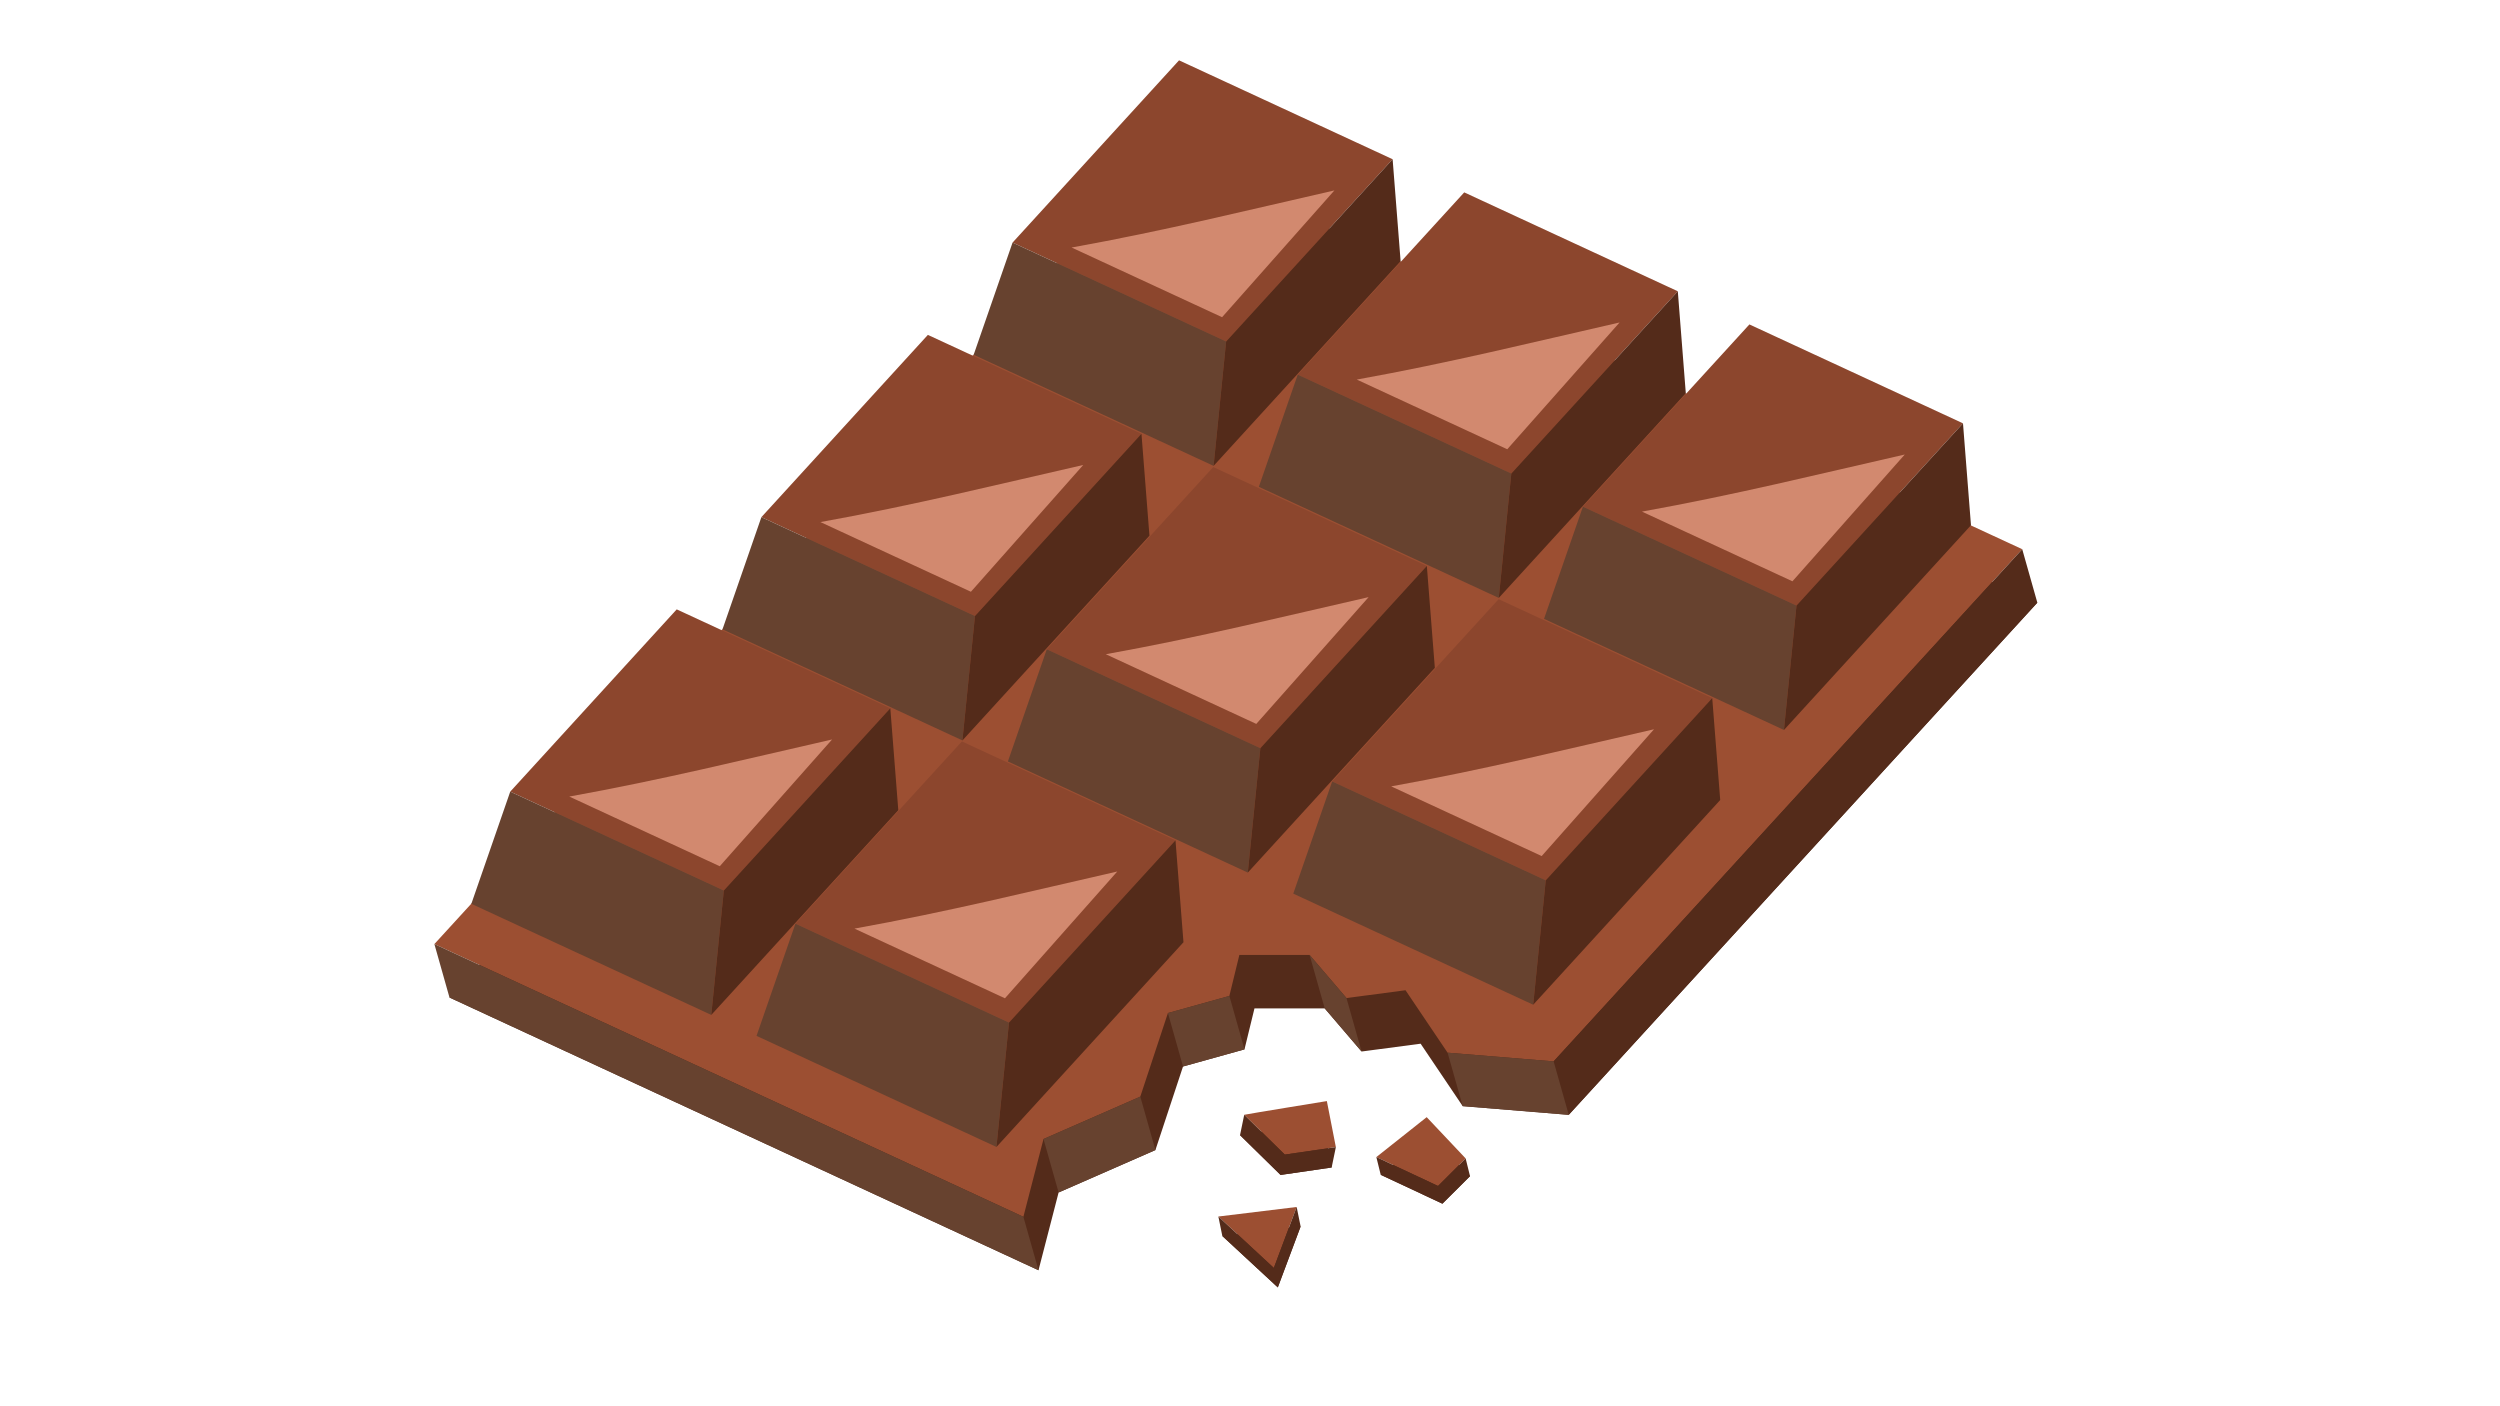 ﻿<?xml version="1.0" encoding="UTF-8" standalone="no"?>
<!-- Created with Inkscape (http://www.inkscape.org/) -->

<svg
   xmlns:dc="http://purl.org/dc/elements/1.1/"
   xmlns:cc="http://creativecommons.org/ns#"
   xmlns:rdf="http://www.w3.org/1999/02/22-rdf-syntax-ns#"
   xmlns:svg="http://www.w3.org/2000/svg"
   xmlns="http://www.w3.org/2000/svg"
   xmlns:sodipodi="http://sodipodi.sourceforge.net/DTD/sodipodi-0.dtd"
   xmlns:inkscape="http://www.inkscape.org/namespaces/inkscape"
   width="3840"
   height="2160"
   viewBox="0 0 1016 571.5"
   version="1.1"
   id="svg8"
   inkscape:version="0.92.3 (2405546, 2018-03-11)"
   sodipodi:docname="chocolate.svg"
   inkscape:export-filename="C:\Users\Sam\Desktop\draw\chocolate.png"
   inkscape:export-xdpi="96"
   inkscape:export-ydpi="96">
  <defs
     id="defs2" />
  <sodipodi:namedview
     id="base"
     pagecolor="#ffffff"
     bordercolor="#666666"
     borderopacity="1.0"
     inkscape:pageopacity="0.0"
     inkscape:pageshadow="2"
     inkscape:zoom="0.168122"
     inkscape:cx="1914.2339"
     inkscape:cy="1142.3434"
     inkscape:document-units="mm"
     inkscape:current-layer="g4384"
     showgrid="false"
     inkscape:window-width="1366"
     inkscape:window-height="705"
     inkscape:window-x="-8"
     inkscape:window-y="-8"
     inkscape:window-maximized="1"
     units="px"
     showguides="true"
     inkscape:guide-bbox="true" />
  <g
     inkscape:label="圖層 1"
     inkscape:groupmode="layer"
     id="layer1"
     transform="translate(0,274.5)">
    <g
       id="g4384"
       transform="rotate(7.106,500.375,-62.843)">
      <g
         id="g4534"
         transform="matrix(1.726,0,0,1.726,98.025,115.613)">
        <path
           id="path4386"
           d="M 210.91,-175.866 64.342,30.761 l 145.565,46.566 2.434,-18.759 21.383,-12.73 4.018,-20.33 13.859,-5.789 1.141,-9.858 16.41,-2.053 9.871,9 13.568,-3.546 11.651,13.366 25.026,-1.057 94.57,-133.321 z"
           style="opacity:1;fill:#542b1a;fill-opacity:1;stroke:none;stroke-width:0.28"
           inkscape:connector-curvature="0" />
        <path
           inkscape:connector-curvature="0"
           style="opacity:1;fill:#9c4f32;fill-opacity:1;stroke:none;stroke-width:0.28"
           d="M 205.822,-187.917 59.254,18.71 204.819,65.276 l 2.434,-18.759 21.383,-12.73 4.018,-20.33 13.859,-5.789 1.141,-9.858 16.41,-2.053 9.871,9 13.568,-3.546 11.651,13.366 25.026,-1.057 94.57,-133.321 z"
           id="rect4120" />
        <g
           id="g4054"
           transform="matrix(0.572,0.183,-0.364,0.514,55.493,-69.269)"
           style="stroke:none">
          <g
             transform="translate(-18.885,24.887)"
             id="g3996"
             style="stroke:none">
            <rect
               style="opacity:1;fill:#8c462d;fill-opacity:1;stroke:none;stroke-width:0.165"
               id="rect3911"
               width="92.281"
               height="92.281"
               x="93.929"
               y="-185.318" />
            <path
               style="opacity:1;fill:#d2896f;fill-opacity:1;stroke:none;stroke-width:0.136"
               d="m 113.222,-101.007 h 65.018 l -1.06,-63.623 c -20.707,21.154 -40.266,42.263 -63.959,63.623 z"
               id="rect3911-8"
               inkscape:connector-curvature="0"
               sodipodi:nodetypes="cccc" />
            <path
               style="fill:#67422f;fill-opacity:1;stroke:none;stroke-width:0.197px;stroke-linecap:butt;stroke-linejoin:miter;stroke-opacity:1"
               d="m 93.929,-93.037 19.306,46.33 H 216.901 l -30.691,-46.33 z"
               id="path3944"
               inkscape:connector-curvature="0"
               sodipodi:nodetypes="ccccc" />
            <path
               style="fill:#542b1a;fill-opacity:1;stroke:none;stroke-width:0.178px;stroke-linecap:butt;stroke-linejoin:miter;stroke-opacity:1"
               d="m 216.901,-150.373 -30.691,-34.946 v 92.281 l 30.691,46.33 z"
               id="path3948"
               inkscape:connector-curvature="0" />
          </g>
          <g
             transform="translate(104.418,24.887)"
             id="g3996-2"
             style="stroke:none">
            <rect
               style="opacity:1;fill:#8c462d;fill-opacity:1;stroke:none;stroke-width:0.165"
               id="rect3911-82"
               width="92.281"
               height="92.281"
               x="93.929"
               y="-185.318" />
            <path
               style="opacity:1;fill:#d2896f;fill-opacity:1;stroke:none;stroke-width:0.136"
               d="m 113.222,-101.007 h 65.018 l -1.06,-63.623 c -20.707,21.154 -40.266,42.263 -63.959,63.623 z"
               id="rect3911-8-0"
               inkscape:connector-curvature="0"
               sodipodi:nodetypes="cccc" />
            <path
               style="fill:#67422f;fill-opacity:1;stroke:none;stroke-width:0.197px;stroke-linecap:butt;stroke-linejoin:miter;stroke-opacity:1"
               d="m 93.929,-93.037 19.306,46.33 H 216.901 l -30.691,-46.33 z"
               id="path3944-6"
               inkscape:connector-curvature="0"
               sodipodi:nodetypes="ccccc" />
            <path
               style="fill:#542b1a;fill-opacity:1;stroke:none;stroke-width:0.178px;stroke-linecap:butt;stroke-linejoin:miter;stroke-opacity:1"
               d="m 216.901,-150.373 -30.691,-34.946 v 92.281 l 30.691,46.33 z"
               id="path3948-2"
               inkscape:connector-curvature="0" />
          </g>
          <g
             transform="translate(227.721,24.887)"
             id="g3996-4"
             style="stroke:none">
            <rect
               style="opacity:1;fill:#8c462d;fill-opacity:1;stroke:none;stroke-width:0.165"
               id="rect3911-4"
               width="92.281"
               height="92.281"
               x="93.929"
               y="-185.318" />
            <path
               style="opacity:1;fill:#d2896f;fill-opacity:1;stroke:none;stroke-width:0.136"
               d="m 113.222,-101.007 h 65.018 l -1.06,-63.623 c -20.707,21.154 -40.266,42.263 -63.959,63.623 z"
               id="rect3911-8-5"
               inkscape:connector-curvature="0"
               sodipodi:nodetypes="cccc" />
            <path
               style="fill:#67422f;fill-opacity:1;stroke:none;stroke-width:0.197px;stroke-linecap:butt;stroke-linejoin:miter;stroke-opacity:1"
               d="m 93.929,-93.037 19.306,46.33 H 216.901 l -30.691,-46.33 z"
               id="path3944-7"
               inkscape:connector-curvature="0"
               sodipodi:nodetypes="ccccc" />
            <path
               style="fill:#542b1a;fill-opacity:1;stroke:none;stroke-width:0.178px;stroke-linecap:butt;stroke-linejoin:miter;stroke-opacity:1"
               d="m 216.901,-150.373 -30.691,-34.946 v 92.281 l 30.691,46.33 z"
               id="path3948-8"
               inkscape:connector-curvature="0" />
          </g>
        </g>
        <g
           style="stroke:none"
           transform="matrix(0.572,0.183,-0.364,0.514,86.32,-131.398)"
           id="g4064">
          <rect
             style="opacity:1;fill:#8c462d;fill-opacity:1;stroke:none;stroke-width:0.165"
             id="rect4056"
             width="92.281"
             height="92.281"
             x="93.929"
             y="-185.318" />
          <path
             style="opacity:1;fill:#d2896f;fill-opacity:1;stroke:none;stroke-width:0.136"
             d="m 113.222,-101.007 h 65.018 l -1.06,-63.623 c -20.707,21.154 -40.266,42.263 -63.959,63.623 z"
             id="path4058"
             inkscape:connector-curvature="0"
             sodipodi:nodetypes="cccc" />
          <path
             style="fill:#67422f;fill-opacity:1;stroke:none;stroke-width:0.197px;stroke-linecap:butt;stroke-linejoin:miter;stroke-opacity:1"
             d="m 93.929,-93.037 19.306,46.33 H 216.901 l -30.691,-46.33 z"
             id="path4060"
             inkscape:connector-curvature="0"
             sodipodi:nodetypes="ccccc" />
          <path
             style="fill:#542b1a;fill-opacity:1;stroke:none;stroke-width:0.178px;stroke-linecap:butt;stroke-linejoin:miter;stroke-opacity:1"
             d="m 216.901,-150.373 -30.691,-34.946 v 92.281 l 30.691,46.33 z"
             id="path4062"
             inkscape:connector-curvature="0" />
        </g>
        <g
           style="stroke:none"
           transform="matrix(0.572,0.183,-0.364,0.514,156.799,-108.852)"
           id="g4074">
          <rect
             style="opacity:1;fill:#8c462d;fill-opacity:1;stroke:none;stroke-width:0.165"
             id="rect4066"
             width="92.281"
             height="92.281"
             x="93.929"
             y="-185.318" />
          <path
             style="opacity:1;fill:#d2896f;fill-opacity:1;stroke:none;stroke-width:0.136"
             d="m 113.222,-101.007 h 65.018 l -1.06,-63.623 c -20.707,21.154 -40.266,42.263 -63.959,63.623 z"
             id="path4068"
             inkscape:connector-curvature="0"
             sodipodi:nodetypes="cccc" />
          <path
             style="fill:#67422f;fill-opacity:1;stroke:none;stroke-width:0.197px;stroke-linecap:butt;stroke-linejoin:miter;stroke-opacity:1"
             d="m 93.929,-93.037 19.306,46.33 H 216.901 l -30.691,-46.33 z"
             id="path4070"
             inkscape:connector-curvature="0"
             sodipodi:nodetypes="ccccc" />
          <path
             style="fill:#542b1a;fill-opacity:1;stroke:none;stroke-width:0.178px;stroke-linecap:butt;stroke-linejoin:miter;stroke-opacity:1"
             d="m 216.901,-150.373 -30.691,-34.946 v 92.281 l 30.691,46.33 z"
             id="path4072"
             inkscape:connector-curvature="0" />
        </g>
        <g
           style="stroke:none"
           transform="matrix(0.572,0.183,-0.364,0.514,227.277,-86.306)"
           id="g4084">
          <rect
             style="opacity:1;fill:#8c462d;fill-opacity:1;stroke:none;stroke-width:0.165"
             id="rect4076"
             width="92.281"
             height="92.281"
             x="93.929"
             y="-185.318" />
          <path
             style="opacity:1;fill:#d2896f;fill-opacity:1;stroke:none;stroke-width:0.136"
             d="m 113.222,-101.007 h 65.018 l -1.06,-63.623 c -20.707,21.154 -40.266,42.263 -63.959,63.623 z"
             id="path4078"
             inkscape:connector-curvature="0"
             sodipodi:nodetypes="cccc" />
          <path
             style="fill:#67422f;fill-opacity:1;stroke:none;stroke-width:0.197px;stroke-linecap:butt;stroke-linejoin:miter;stroke-opacity:1"
             d="m 93.929,-93.037 19.306,46.33 H 216.901 l -30.691,-46.33 z"
             id="path4080"
             inkscape:connector-curvature="0"
             sodipodi:nodetypes="ccccc" />
          <path
             style="fill:#542b1a;fill-opacity:1;stroke:none;stroke-width:0.178px;stroke-linecap:butt;stroke-linejoin:miter;stroke-opacity:1"
             d="m 216.901,-150.373 -30.691,-34.946 v 92.281 l 30.691,46.33 z"
             id="path4082"
             inkscape:connector-curvature="0" />
        </g>
        <g
           transform="matrix(0.572,0.183,-0.364,0.514,-15.054,11.516)"
           id="g4096"
           style="stroke:none">
          <rect
             style="opacity:1;fill:#8c462d;fill-opacity:1;stroke:none;stroke-width:0.165"
             id="rect4088"
             width="92.281"
             height="92.281"
             x="93.929"
             y="-185.318" />
          <path
             style="opacity:1;fill:#d2896f;fill-opacity:1;stroke:none;stroke-width:0.136"
             d="m 113.222,-101.007 h 65.018 l -1.06,-63.623 c -20.707,21.154 -40.266,42.263 -63.959,63.623 z"
             id="path4090"
             inkscape:connector-curvature="0"
             sodipodi:nodetypes="cccc" />
          <path
             style="fill:#67422f;fill-opacity:1;stroke:none;stroke-width:0.197px;stroke-linecap:butt;stroke-linejoin:miter;stroke-opacity:1"
             d="m 93.929,-93.037 19.306,46.33 H 216.901 l -30.691,-46.33 z"
             id="path4092"
             inkscape:connector-curvature="0"
             sodipodi:nodetypes="ccccc" />
          <path
             style="fill:#542b1a;fill-opacity:1;stroke:none;stroke-width:0.178px;stroke-linecap:butt;stroke-linejoin:miter;stroke-opacity:1"
             d="m 216.901,-150.373 -30.691,-34.946 v 92.281 l 30.691,46.33 z"
             id="path4094"
             inkscape:connector-curvature="0" />
        </g>
        <g
           transform="matrix(0.572,0.183,-0.364,0.514,55.424,34.062)"
           id="g4106"
           style="stroke:none">
          <rect
             style="opacity:1;fill:#8c462d;fill-opacity:1;stroke:none;stroke-width:0.165"
             id="rect4098"
             width="92.281"
             height="92.281"
             x="93.929"
             y="-185.318" />
          <path
             style="opacity:1;fill:#d2896f;fill-opacity:1;stroke:none;stroke-width:0.136"
             d="m 113.222,-101.007 h 65.018 l -1.06,-63.623 c -20.707,21.154 -40.266,42.263 -63.959,63.623 z"
             id="path4100"
             inkscape:connector-curvature="0"
             sodipodi:nodetypes="cccc" />
          <path
             style="fill:#67422f;fill-opacity:1;stroke:none;stroke-width:0.197px;stroke-linecap:butt;stroke-linejoin:miter;stroke-opacity:1"
             d="m 93.929,-93.037 19.306,46.33 H 216.901 l -30.691,-46.33 z"
             id="path4102"
             inkscape:connector-curvature="0"
             sodipodi:nodetypes="ccccc" />
          <path
             style="fill:#542b1a;fill-opacity:1;stroke:none;stroke-width:0.178px;stroke-linecap:butt;stroke-linejoin:miter;stroke-opacity:1"
             d="m 216.901,-150.373 -30.691,-34.946 v 92.281 l 30.691,46.33 z"
             id="path4104"
             inkscape:connector-curvature="0" />
        </g>
        <path
           inkscape:connector-curvature="0"
           id="path4390"
           d="M 209.907,77.327 204.819,65.276 59.254,18.71 64.342,30.761 Z"
           style="fill:#67422f;fill-opacity:1;stroke:none;stroke-width:0.265px;stroke-linecap:butt;stroke-linejoin:miter;stroke-opacity:1" />
        <path
           inkscape:connector-curvature="0"
           id="path4392"
           d="m 329.27,25.572 -5.088,-12.051 94.57,-133.321 5.088,12.051 z"
           style="fill:#542b1a;fill-opacity:1;stroke:none;stroke-width:0.265px;stroke-linecap:butt;stroke-linejoin:miter;stroke-opacity:1" />
        <path
           inkscape:connector-curvature="0"
           id="path4394"
           d="m 212.341,58.569 -5.088,-12.051 21.383,-12.73 5.088,12.051 z"
           style="fill:#67422f;fill-opacity:1;stroke:none;stroke-width:0.265px;stroke-linecap:butt;stroke-linejoin:miter;stroke-opacity:1" />
        <path
           inkscape:connector-curvature="0"
           id="path4406"
           d="M 251.601,19.72 246.513,7.669 232.654,13.458 237.742,25.509 Z"
           style="fill:#67422f;fill-opacity:1;stroke:none;stroke-width:0.265px;stroke-linecap:butt;stroke-linejoin:miter;stroke-opacity:1" />
        <path
           inkscape:connector-curvature="0"
           id="path4414"
           d="m 269.153,7.809 -5.088,-12.051 9.871,9 5.088,12.051 z"
           style="fill:#67422f;fill-opacity:1;stroke:none;stroke-width:0.265px;stroke-linecap:butt;stroke-linejoin:miter;stroke-opacity:1" />
        <path
           inkscape:connector-curvature="0"
           id="path4446"
           d="m 304.244,26.629 -5.088,-12.051 25.026,-1.057 5.088,12.051 z"
           style="fill:#67422f;fill-opacity:1;stroke:none;stroke-width:0.265px;stroke-linecap:butt;stroke-linejoin:miter;stroke-opacity:1" />
        <g
           transform="matrix(1.375,-0.045,-0.045,1.017,-82.807,4.923)"
           id="g4460">
          <path
             inkscape:connector-curvature="0"
             id="path4440"
             d="M 245.651,68.932 258.627,65.071 256.517,79.633 Z"
             style="fill:#542b1a;fill-opacity:1;stroke:none;stroke-width:0.265px;stroke-linecap:butt;stroke-linejoin:miter;stroke-opacity:1" />
          <path
             style="fill:#9c4f32;fill-opacity:1;stroke:none;stroke-width:0.265px;stroke-linecap:butt;stroke-linejoin:miter;stroke-opacity:1"
             d="m 244.419,64.513 12.976,-3.86 -2.11,14.561 z"
             id="path4432"
             inkscape:connector-curvature="0" />
          <path
             style="fill:#542b1a;fill-opacity:1;stroke:none;stroke-width:0.265px;stroke-linecap:butt;stroke-linejoin:miter;stroke-opacity:1"
             d="m 244.419,64.513 1.232,4.419 10.866,10.701 -1.232,-4.419 z"
             id="path4448"
             inkscape:connector-curvature="0" />
          <path
             style="fill:#542b1a;fill-opacity:1;stroke:none;stroke-width:0.265px;stroke-linecap:butt;stroke-linejoin:miter;stroke-opacity:1"
             d="m 257.395,60.652 1.232,4.419 -2.11,14.561 -1.232,-4.419 z"
             id="path4450"
             inkscape:connector-curvature="0" />
        </g>
        <g
           transform="matrix(1.268,-0.027,-0.027,1.056,-97.941,-21.421)"
           id="g4465">
          <path
             inkscape:connector-curvature="0"
             id="path4442"
             d="m 278.2,65.175 c 1.07,-0.414 14.805,-4.93 14.805,-4.93 l 2.93,10.008 -9.18,2.826 z"
             style="fill:#542b1a;fill-opacity:1;stroke:none;stroke-width:0.265px;stroke-linecap:butt;stroke-linejoin:miter;stroke-opacity:1" />
          <path
             style="fill:#9c4f32;fill-opacity:1;stroke:none;stroke-width:0.265px;stroke-linecap:butt;stroke-linejoin:miter;stroke-opacity:1"
             d="m 278.41,60.556 c 1.07,-0.414 14.805,-4.93 14.805,-4.93 l 2.93,10.008 -9.18,2.826 z"
             id="path4436"
             inkscape:connector-curvature="0" />
          <path
             style="fill:#542b1a;fill-opacity:1;stroke:none;stroke-width:0.265px;stroke-linecap:butt;stroke-linejoin:miter;stroke-opacity:1"
             d="m 278.41,60.556 -0.21,4.619 8.555,7.905 9.18,-2.826 0.21,-4.619 -9.18,2.826 z"
             id="path4452"
             inkscape:connector-curvature="0" />
        </g>
        <g
           transform="matrix(1.371,-0.026,-0.026,1.168,-135.162,-15.746)"
           id="g4470">
          <path
             inkscape:connector-curvature="0"
             id="path4444"
             d="m 309.103,58.939 7.56,-9.073 7.658,7.456 -4.005,6.106 z"
             style="fill:#542b1a;fill-opacity:1;stroke:none;stroke-width:0.265px;stroke-linecap:butt;stroke-linejoin:miter;stroke-opacity:1" />
          <path
             style="fill:#9c4f32;fill-opacity:1;stroke:none;stroke-width:0.265px;stroke-linecap:butt;stroke-linejoin:miter;stroke-opacity:1"
             d="m 307.915,55.476 7.56,-9.073 7.658,7.456 -4.005,6.106 z"
             id="path4438"
             inkscape:connector-curvature="0" />
          <path
             style="fill:#542b1a;fill-opacity:1;stroke:none;stroke-width:0.265px;stroke-linecap:butt;stroke-linejoin:miter;stroke-opacity:1"
             d="m 307.915,55.476 1.188,3.463 11.213,4.49 4.005,-6.106 -1.188,-3.463 -4.005,6.106 z"
             id="path4454"
             inkscape:connector-curvature="0" />
        </g>
      </g>
    </g>
  </g>
</svg>
